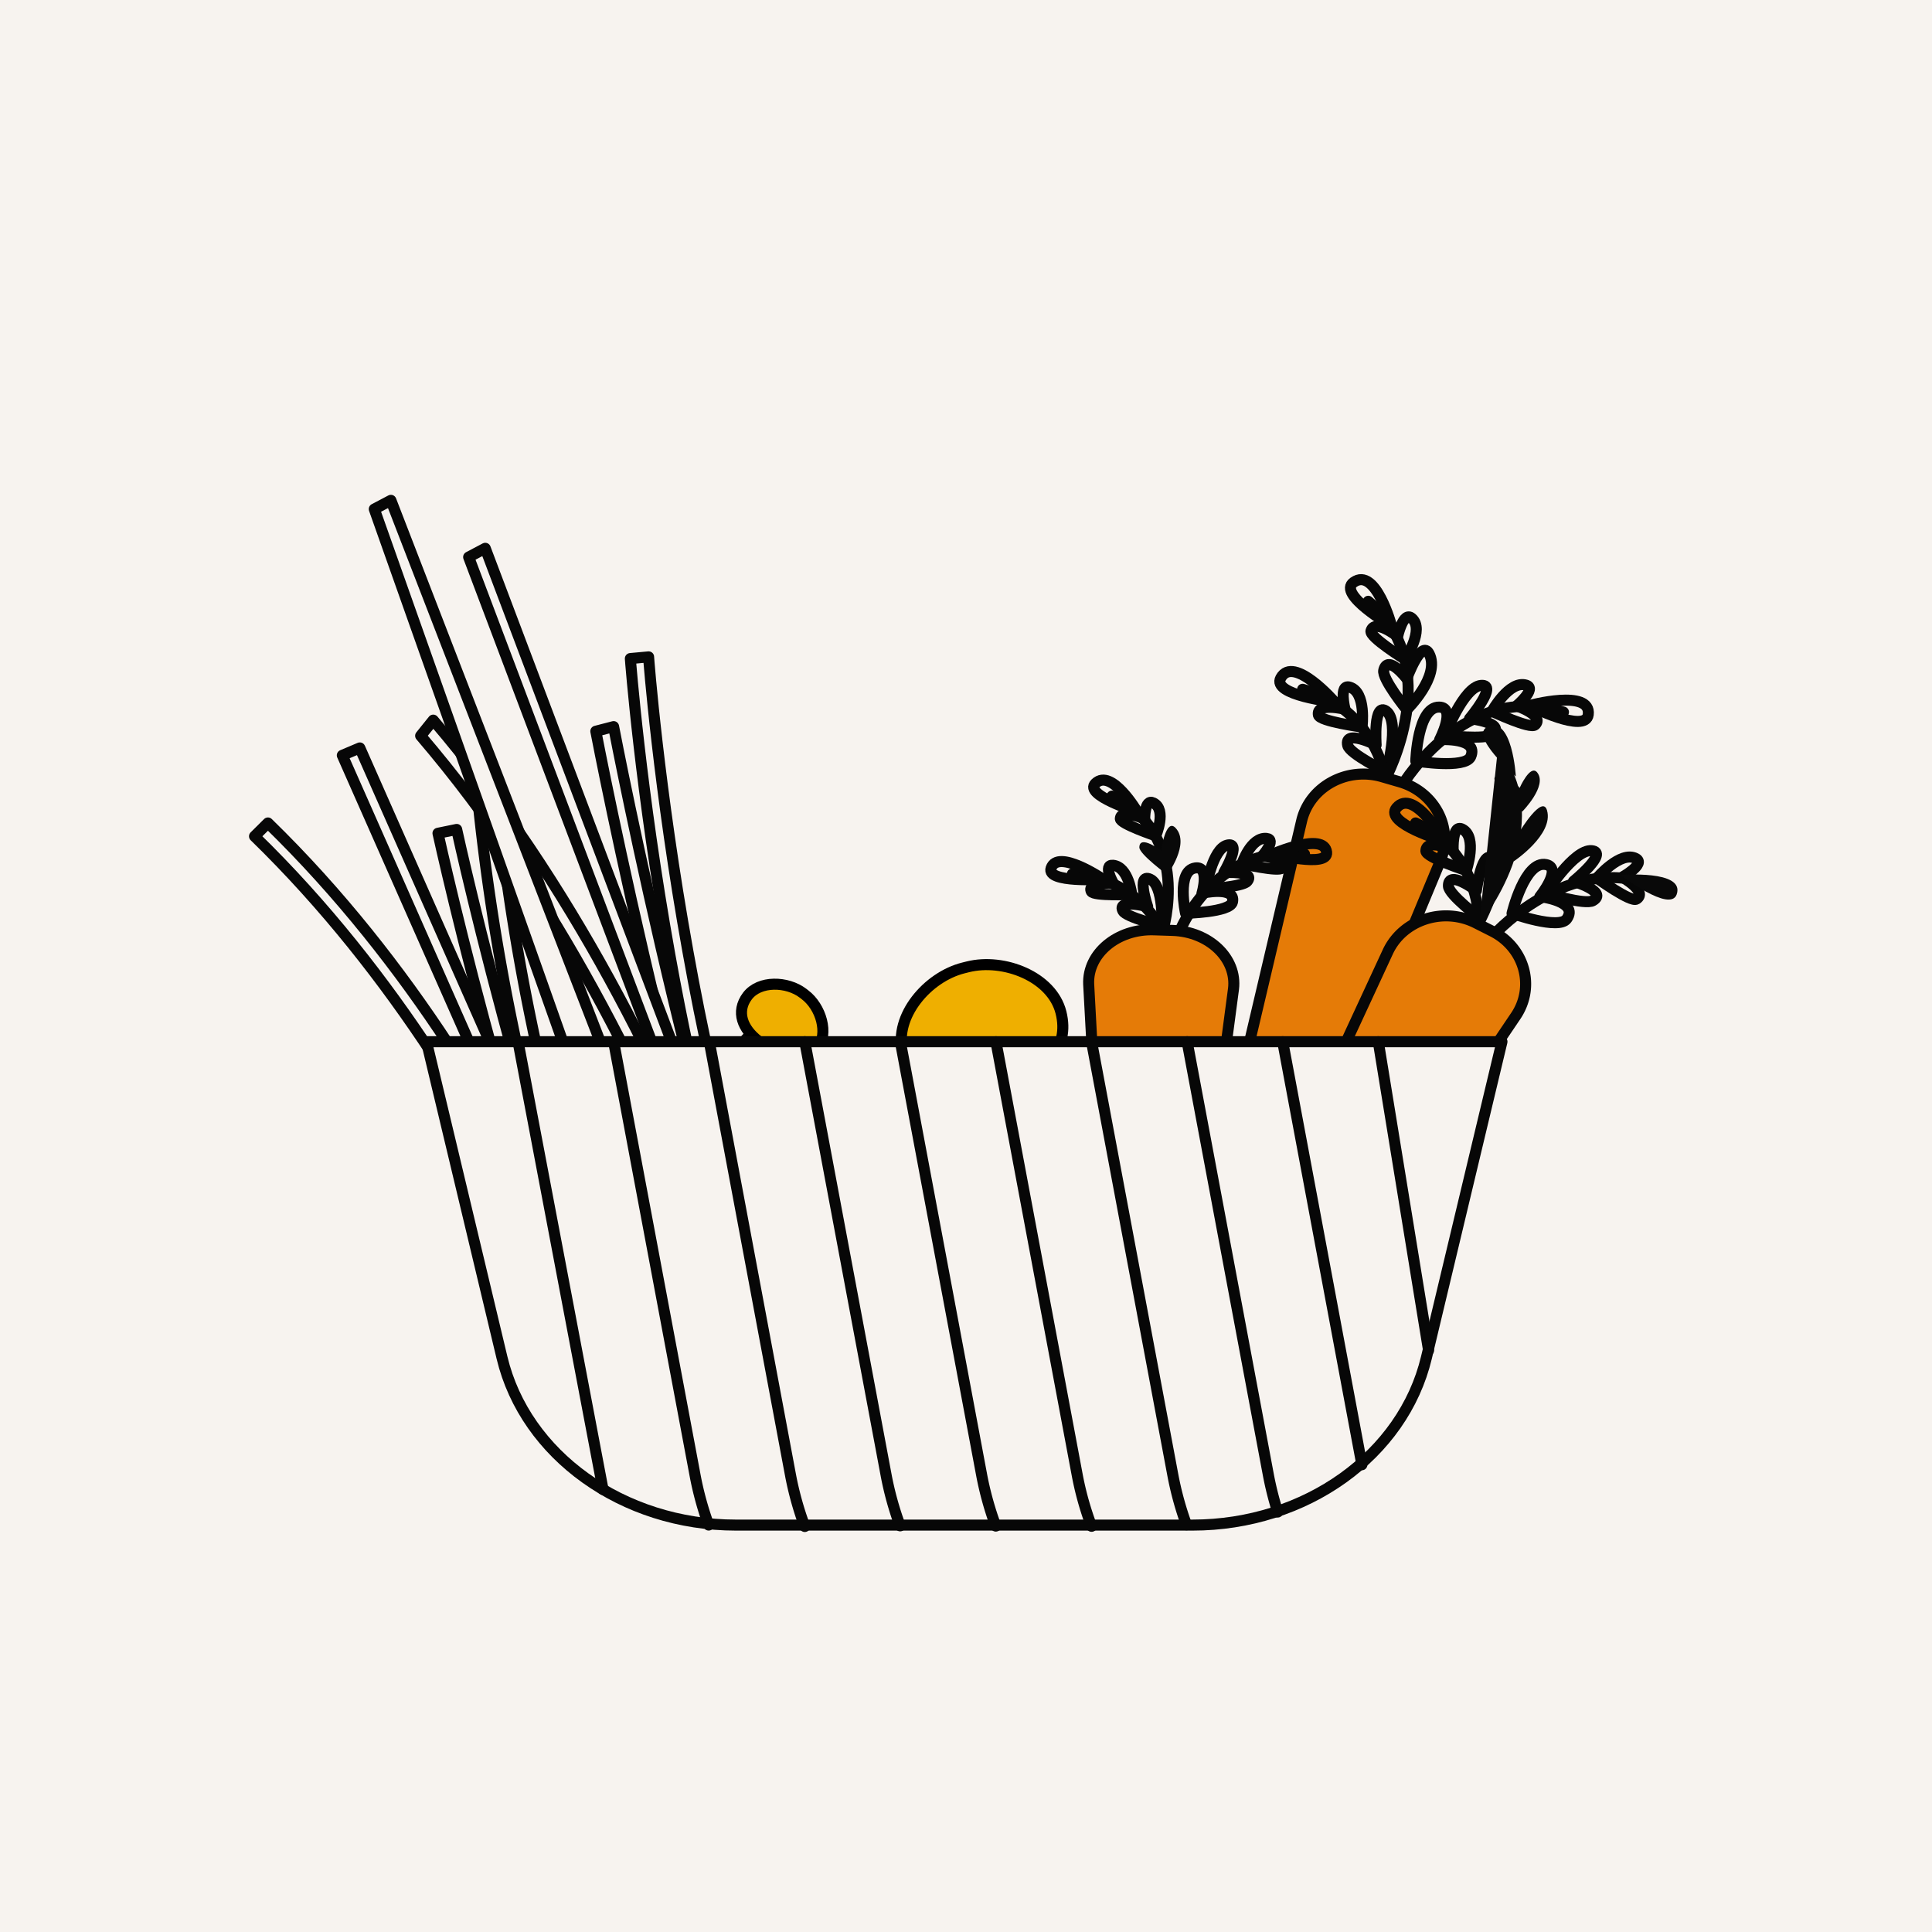 <svg xmlns="http://www.w3.org/2000/svg" viewBox="0 0 700 700"><defs><style>.cls-1,.cls-5{fill:#f7f3ef;}.cls-2{fill:none;}.cls-2,.cls-3,.cls-5{stroke:#070707;}.cls-2,.cls-3,.cls-5,.cls-6{stroke-linecap:round;stroke-linejoin:round;stroke-width:4px;}.cls-3{fill:#e57b07;}.cls-4{fill:#090909;}.cls-6{fill:#efaf00;stroke:#000;}</style></defs><g id="Layer_2" data-name="Layer 2"><rect class="cls-1" x="-750.07" y="-1552.83" width="7197.02" height="2279.9"/></g><g id="Chars"><g id="BASKET_VEGETABLES" data-name="BASKET &amp; VEGETABLES"><g id="CARROT"><path class="cls-2" d="M508.4,284s22.46-37.28,58.07-26"/><path class="cls-2" d="M521.61,268s14.36-.93,11.24,6.18c-2,4.48-19.89,1.56-19.89,1.56s.6-19.71,8.5-19.55C527.72,256.3,521.61,268,521.61,268Z"/><path class="cls-2" d="M532.44,260.37s13.13,1.45,8.38,5.66c-2.42,2.13-17.26.38-17.26.38s6.69-17.54,13.07-18.08S532.44,260.37,532.44,260.37Z"/><path class="cls-2" d="M549.49,255.75s10.24,3.5,6.69,6.89c-1.72,1.64-15.61-4.92-15.61-4.92s6.27-11.32,12.37-9.49C557,249.44,549.49,255.75,549.49,255.75Z"/><path class="cls-2" d="M554.08,255.63s22.56-6.12,21.37,3.28C574.56,266,554.08,255.63,554.08,255.63Z"/><path class="cls-2" d="M504.19,302.33s3.88-42.76-32.22-52.59"/><path class="cls-2" d="M498.6,269.93s-11.69-5.86-10.3.15c.71,3.06,14,9.6,14,9.6s5-18,.09-21.91S498.6,269.93,498.6,269.93Z"/><path class="cls-2" d="M487.33,257s-10.53-2.62-9.64,2.07c.44,2.28,15.8,4.35,15.8,4.35s1.63-12.68-4.49-14.46C485,247.75,487.33,257,487.33,257Z"/><path class="cls-2" d="M483.62,254.4s-14.89-17.17-19.56-8.79C460.55,251.93,483.62,254.4,483.62,254.4Z"/><path class="cls-2" d="M502.12,281.86s21.88-40.57-6.38-64"/><path class="cls-2" d="M509.69,245.9s-6.88-9.05-8.33-3.05c-.74,3.05,8.33,14.29,8.33,14.29s12.37-12.14,8.09-20.31C514.94,231.4,509.69,245.9,509.69,245.9Z"/><path class="cls-2" d="M506.39,230.6s-8.35-6.61-9.66-2c-.63,2.24,12.35,10.28,12.35,10.28s7.19-10.81,2.45-14.88C508.4,221.31,506.39,230.6,506.39,230.6Z"/><path class="cls-2" d="M504.19,226.78s-5.75-21.51-13.75-15.8C484.41,215.28,504.19,226.78,504.19,226.78Z"/><path class="cls-3" d="M429.22,513.32h0a8.44,8.44,0,0,1-6.13-9.93l48.56-206.16c3-12.24,16.35-19.5,29.08-15.81l6.44,1.87c12.73,3.69,19.5,16.79,14.75,28.52L440.17,508.34A9.1,9.1,0,0,1,429.22,513.32Z"/><path class="cls-2" d="M541.67,338.29s29.65-32.62,62.3-15.19"/><path class="cls-2" d="M557.91,324.87s14.28,1.64,9.77,8.06c-2.84,4.05-19.84-2-19.84-2s4.61-19.24,12.33-17.68C566.29,314.49,557.91,324.87,557.91,324.87Z"/><path class="cls-2" d="M570.09,319.32s12.6,3.76,7.07,7c-2.81,1.67-17-2.68-17-2.68s10.15-16,16.52-15.43S570.09,319.32,570.09,319.32Z"/><path class="cls-2" d="M587.77,317.81s9.34,5.26,5.16,7.95c-2,1.31-14.32-7.6-14.32-7.6s8.46-10,14.08-7.12C596.41,313,587.77,317.81,587.77,317.81Z"/><path class="cls-4" d="M587.19,317.05s23.39-2,20.31,7C605.17,330.86,587.19,317.05,587.19,317.05Z"/><path class="cls-2" d="M533.8,355.5s12.53-41.29-20.9-57.34"/><path class="cls-2" d="M534.92,322.7s-10.27-7.83-10.13-1.67c.07,3.13,11.75,11.9,11.75,11.9s8.61-16.82,4.56-21.5S534.92,322.7,534.92,322.7Z"/><path class="cls-2" d="M526.51,308s-9.8-4.44-9.88.33c0,2.31,14.62,7.07,14.62,7.07s4.19-12.17-1.46-15C526.06,298.5,526.51,308,526.51,308Z"/><path class="cls-2" d="M523.39,304.8s-11.11-19.51-17.4-12.11C501.25,298.28,523.39,304.8,523.39,304.8Z"/><path class="cls-4" d="M535.94,335s29.76-36,6.8-63.94"/><path class="cls-4" d="M550.72,301.08s-4.91-10.11-7.56-4.48c-1.35,2.87,5.26,15.51,5.26,15.51s14.62-9.72,12.09-18.51C558.83,287.78,550.72,301.08,550.72,301.08Z"/><path class="cls-4" d="M550.6,285.47s-6.85-8-9.07-3.68c-1.08,2.07,10,12.28,10,12.28s9.27-9.34,5.44-14.17C554.46,276.7,550.6,285.47,550.6,285.47Z"/><path class="cls-4" d="M549.22,281.33s-1.25-22.14-10.27-18C532.15,266.52,549.22,281.33,549.22,281.33Z"/><path class="cls-3" d="M417.14,549.36h0a8.21,8.21,0,0,1-4-10.83L502.9,344.72c5.44-11.48,20-16.24,31.77-10.35l5.94,3c11.74,5.89,15.72,20,8.65,30.62L428.9,546.42A9.27,9.27,0,0,1,417.14,549.36Z"/><path class="cls-2" d="M427.2,338s12.12-32.22,45.45-28.57"/><path class="cls-2" d="M435.5,323.64s12.35-2.8,11.05,3.17c-.82,3.77-17,4.09-17,4.09s-3.42-15.4,3.5-16.42C438.5,313.67,435.5,323.64,435.5,323.64Z"/><path class="cls-2" d="M443.43,316.16s11.75-.77,8.44,3.19c-1.68,2-15,2.79-15,2.79s2.33-14.6,7.78-15.94S443.43,316.16,443.43,316.16Z"/><path class="cls-2" d="M457.37,310.11s9.64,1.24,7.22,4.38c-1.17,1.53-14.6-1.56-14.6-1.56s3.2-9.7,8.89-9.16C462.64,304.12,457.37,310.11,457.37,310.11Z"/><path class="cls-2" d="M461.36,309.35s18.45-8,19.3-.54C481.3,314.45,461.36,309.35,461.36,309.35Z"/><path class="cls-2" d="M427.19,352.85s-5.18-33.79-38.64-36.22"/><path class="cls-2" d="M415.82,328.48s-11.36-2.87-8.94,1.6c1.23,2.28,14.11,5.44,14.11,5.44s.76-14.74-4.31-17S415.82,328.48,415.82,328.48Z"/><path class="cls-2" d="M403.4,320s-9.71-.52-8,3c.83,1.71,14.65,1.09,14.65,1.09s-1.12-10.09-6.82-10.59C399.48,313.21,403.4,320,403.4,320Z"/><path class="cls-2" d="M399.65,318.57s-16.43-11.19-18.82-4C379,320,399.65,318.57,399.65,318.57Z"/><path class="cls-2" d="M421.29,337.24s10.95-34.69-18.39-48.79"/><path class="cls-4" d="M420.69,308.2s-7.82-6-7.88-1.17c0,2.48,10.12,9.9,10.12,9.9s8.36-11.22,3-16.95C422.37,296.17,420.69,308.2,420.69,308.2Z"/><path class="cls-2" d="M414.75,296.78s-8.61-3.93-8.83-.16c-.11,1.83,12.83,6.21,12.83,6.21s4.11-9.45-.85-11.92C414.63,289.27,414.75,296.78,414.75,296.78Z"/><path class="cls-2" d="M412.06,294.14s-9.32-15.89-15.16-10.3C392.5,288.05,412.06,294.14,412.06,294.14Z"/><path class="cls-3" d="M413.18,550.24h0c-4.67-.16-8.43-3.28-8.64-7.18L394.45,356.6c-.49-11.09,10.38-20.15,23.67-19.71l6.72.22c13.29.43,23.43,10.18,22.08,21.21L422.36,543.65C421.85,547.52,417.85,550.39,413.18,550.24Z"/></g><g id="ONION"><path class="cls-5" d="M238.59,529.61l-6.19,3c-40.73-80.45-73.38-229.21-73.71-230.7l6.77-1.39C165.78,302,198.25,449.94,238.59,529.61Z"/><path class="cls-5" d="M250.87,528.28,245.09,532c-17.4-26.07-41.81-75.09-59.35-160.58a815.45,815.45,0,0,1-13.6-91.91L179,279a807.46,807.46,0,0,0,13.5,91.15C202.1,416.75,220,482,250.87,528.28Z"/><path class="cls-5" d="M234.25,532.31l-6.7,1.69c-.08-.34-9.12-34-30.27-79.18C177.8,413.24,143.76,353.15,92.22,303l4.86-4.82C149.4,349.09,183.9,410,203.63,452.15,225,497.81,234.16,532,234.25,532.31Z"/><polygon class="cls-5" points="242.06 523.66 235.72 526.35 124.03 273.67 130.37 270.99 242.06 523.66"/><path class="cls-5" d="M227.5,533.8s-8.12-27.25-19.82-55.22c0,0,4.58-9.83,14.61-6.41a367.83,367.83,0,0,0,28.71,56Z"/><ellipse class="cls-5" cx="239.44" cy="531.81" rx="12.08" ry="7.06" transform="translate(-82.2 45.29) rotate(-9.23)"/><path class="cls-5" d="M295.55,531.25l-5.87,3.55c-40.09-94-73.47-268.11-73.8-269.86l6.44-1.67C222.65,265,255.85,438.13,295.55,531.25Z"/><path class="cls-5" d="M307.26,529.63,301.8,534c-17-30.45-41.05-87.74-59.06-187.8C232,286.5,228.42,239.08,228.39,238.61L235,238c0,.46,3.56,47.45,14.24,106.7C259,399.23,277.08,475.56,307.26,529.63Z"/><path class="cls-5" d="M291.45,534.43l-6.37,2c-.09-.39-9.22-39.82-30.09-92.59C235.77,395.24,202.37,325,152.41,266.59l4.56-5.67c50.73,59.32,84.58,130.5,104,179.77C282.11,494.06,291.36,534,291.45,534.43Z"/><polygon class="cls-5" points="298.78 524.26 292.76 527.44 169.8 201.84 175.82 198.66 298.78 524.26"/><path class="cls-5" d="M285.57,538.33s-8.71-34-20.29-66.7c0,0,4.22-11.54,13.86-7.58a479.39,479.39,0,0,0,28.24,65.45Z"/><path class="cls-5" d="M295.31,525.61c6.22-1.44,11.76,1.06,12.37,5.59s-3.93,9.36-10.15,10.8-11.76-1.06-12.37-5.58S289.09,527.05,295.31,525.61Z"/><polygon class="cls-5" points="267.52 506.88 248.75 504.16 135.61 184.45 141.63 181.28 267.52 506.88"/><path class="cls-5" d="M251.58,520s-8.9-33.06-20.49-65.77c0,0,4-10.63,13.62-6.67a523.35,523.35,0,0,0,28.48,64.55Z"/><path class="cls-5" d="M261.67,509.88c6.17-1.59,11.39-.06,11.65,3.41s-4.53,7.57-10.71,9.15-11,0-11.27-3.48S255.5,511.46,261.67,509.88Z"/></g><g id="MUSHROOMS"><path class="cls-5" d="M346.22,495.41l13.64-7.75a5,5,0,0,1,7,2.24l8.46,18.23-19.42,11-11.34-16.59A5,5,0,0,1,346.22,495.41Z"/><path class="cls-5" d="M358.33,510.92,367,506c10.89-6.2,22.66-6.05,28.85,4.84h0c6.19,10.89-1.27,26.82-12.16,33l-1.34.76c-10.89,6.19-28.4,4.46-34.59-6.43h0C341.55,527.3,347.44,517.11,358.33,510.92Z"/><path class="cls-5" d="M329.13,510.26l-12.72.2a4.05,4.05,0,0,1-4.1-4.32l1.09-16.25,18.1-.28,1.6,16.21A4,4,0,0,1,329.13,510.26Z"/><path class="cls-5" d="M326.56,494.53l-8.07.12c-10.15.16-18.45-4.54-18.61-14.69h0c-.16-10.15,11.36-18.56,21.51-18.72l1.25,0c10.15-.15,21.92,7.9,22.07,18h0C344.87,489.42,336.71,494.37,326.56,494.53Z"/><path class="cls-5" d="M386.18,471.36,375.33,478a4,4,0,0,1-5.73-1.64l-7.31-14.55,15.45-9.43,9.6,13.16A4,4,0,0,1,386.18,471.36Z"/><path class="cls-5" d="M376,459.1l-6.89,4.21c-8.66,5.28-18.2,5.46-23.49-3.21h0c-5.29-8.67.36-21.76,9-27.05l1.07-.65c8.67-5.29,22.89-4.32,28.18,4.35h0C389.17,445.41,384.65,453.82,376,459.1Z"/><path class="cls-5" d="M273.92,390.54l-7.17-5.44a2.86,2.86,0,0,1-.4-4.2l7.7-8.58,10.21,7.75-6.19,9.73A2.86,2.86,0,0,1,273.92,390.54Z"/><path class="cls-6" d="M279.36,380.65l-4.55-3.45c-5.73-4.35-8.31-10.59-4-16.32h0c4.34-5.72,14.43-5.38,20.16-1l.7.54c5.73,4.34,8.77,14,4.43,19.69h0C291.79,385.8,285.08,385,279.36,380.65Z"/><path class="cls-5" d="M295.69,457.13,281.46,446a5.52,5.52,0,0,1-1-8.08l14.68-15.7,20.25,15.81L303.76,456.1A5.52,5.52,0,0,1,295.69,457.13Z"/><path class="cls-5" d="M305.89,438.7l-9-7.05c-11.36-8.87-16.66-21.07-8.42-31.62h0c8.24-10.55,27.94-8.94,39.3-.07l1.4,1.09c11.36,8.87,17.71,27.59,9.47,38.15h0C330.37,449.75,317.25,447.57,305.89,438.7Z"/><path class="cls-5" d="M373.71,411.33l-16.27,4.06a5.33,5.33,0,0,1-6.56-4.32l-3.47-21.19,23.16-5.78,6.9,20.33A5.35,5.35,0,0,1,373.71,411.33Z"/><path class="cls-6" d="M365.7,391.89l-10.33,2.58c-13,3.24-25.05-.3-28.3-13.29h0c-3.24-13,9-27.23,22-30.48l1.6-.4c13-3.24,30.51,3.57,33.75,16.56h0C387.67,379.85,378.68,388.65,365.7,391.89Z"/></g><g id="BASKET"><path class="cls-5" d="M432.09,552.57H266.62c-40.93,0-76.28-25.31-84.74-60.68L154.52,377.43H544.19L516.82,491.89C508.37,527.26,473,552.57,432.09,552.57Z"/><line class="cls-5" x1="218.49" y1="539.69" x2="187.7" y2="377.43"/><path class="cls-5" d="M256.77,552.55a115.23,115.23,0,0,1-5-18.39L222.33,377.43"/><path class="cls-5" d="M291.59,553.07a114.76,114.76,0,0,1-5.23-18.91L257,377.43"/><path class="cls-5" d="M326.14,552.83A113.8,113.8,0,0,1,321,534.16l-29.4-156.73"/><path class="cls-5" d="M360.8,552.92a114.9,114.9,0,0,1-5.18-18.76l-29.4-156.73"/><path class="cls-5" d="M395.5,553a111.05,111.05,0,0,1-5.25-18.83l-29.4-156.73"/><path class="cls-5" d="M429.89,552.46a115.13,115.13,0,0,1-5-18.3l-29.4-156.73"/><path class="cls-5" d="M462.94,547.83a116.25,116.25,0,0,1-3.43-13.67L430.12,377.43"/><line class="cls-5" x1="493.44" y1="530.7" x2="464.75" y2="377.43"/><line class="cls-5" x1="517.6" y1="489.27" x2="499.38" y2="377.43"/></g></g></g></svg>